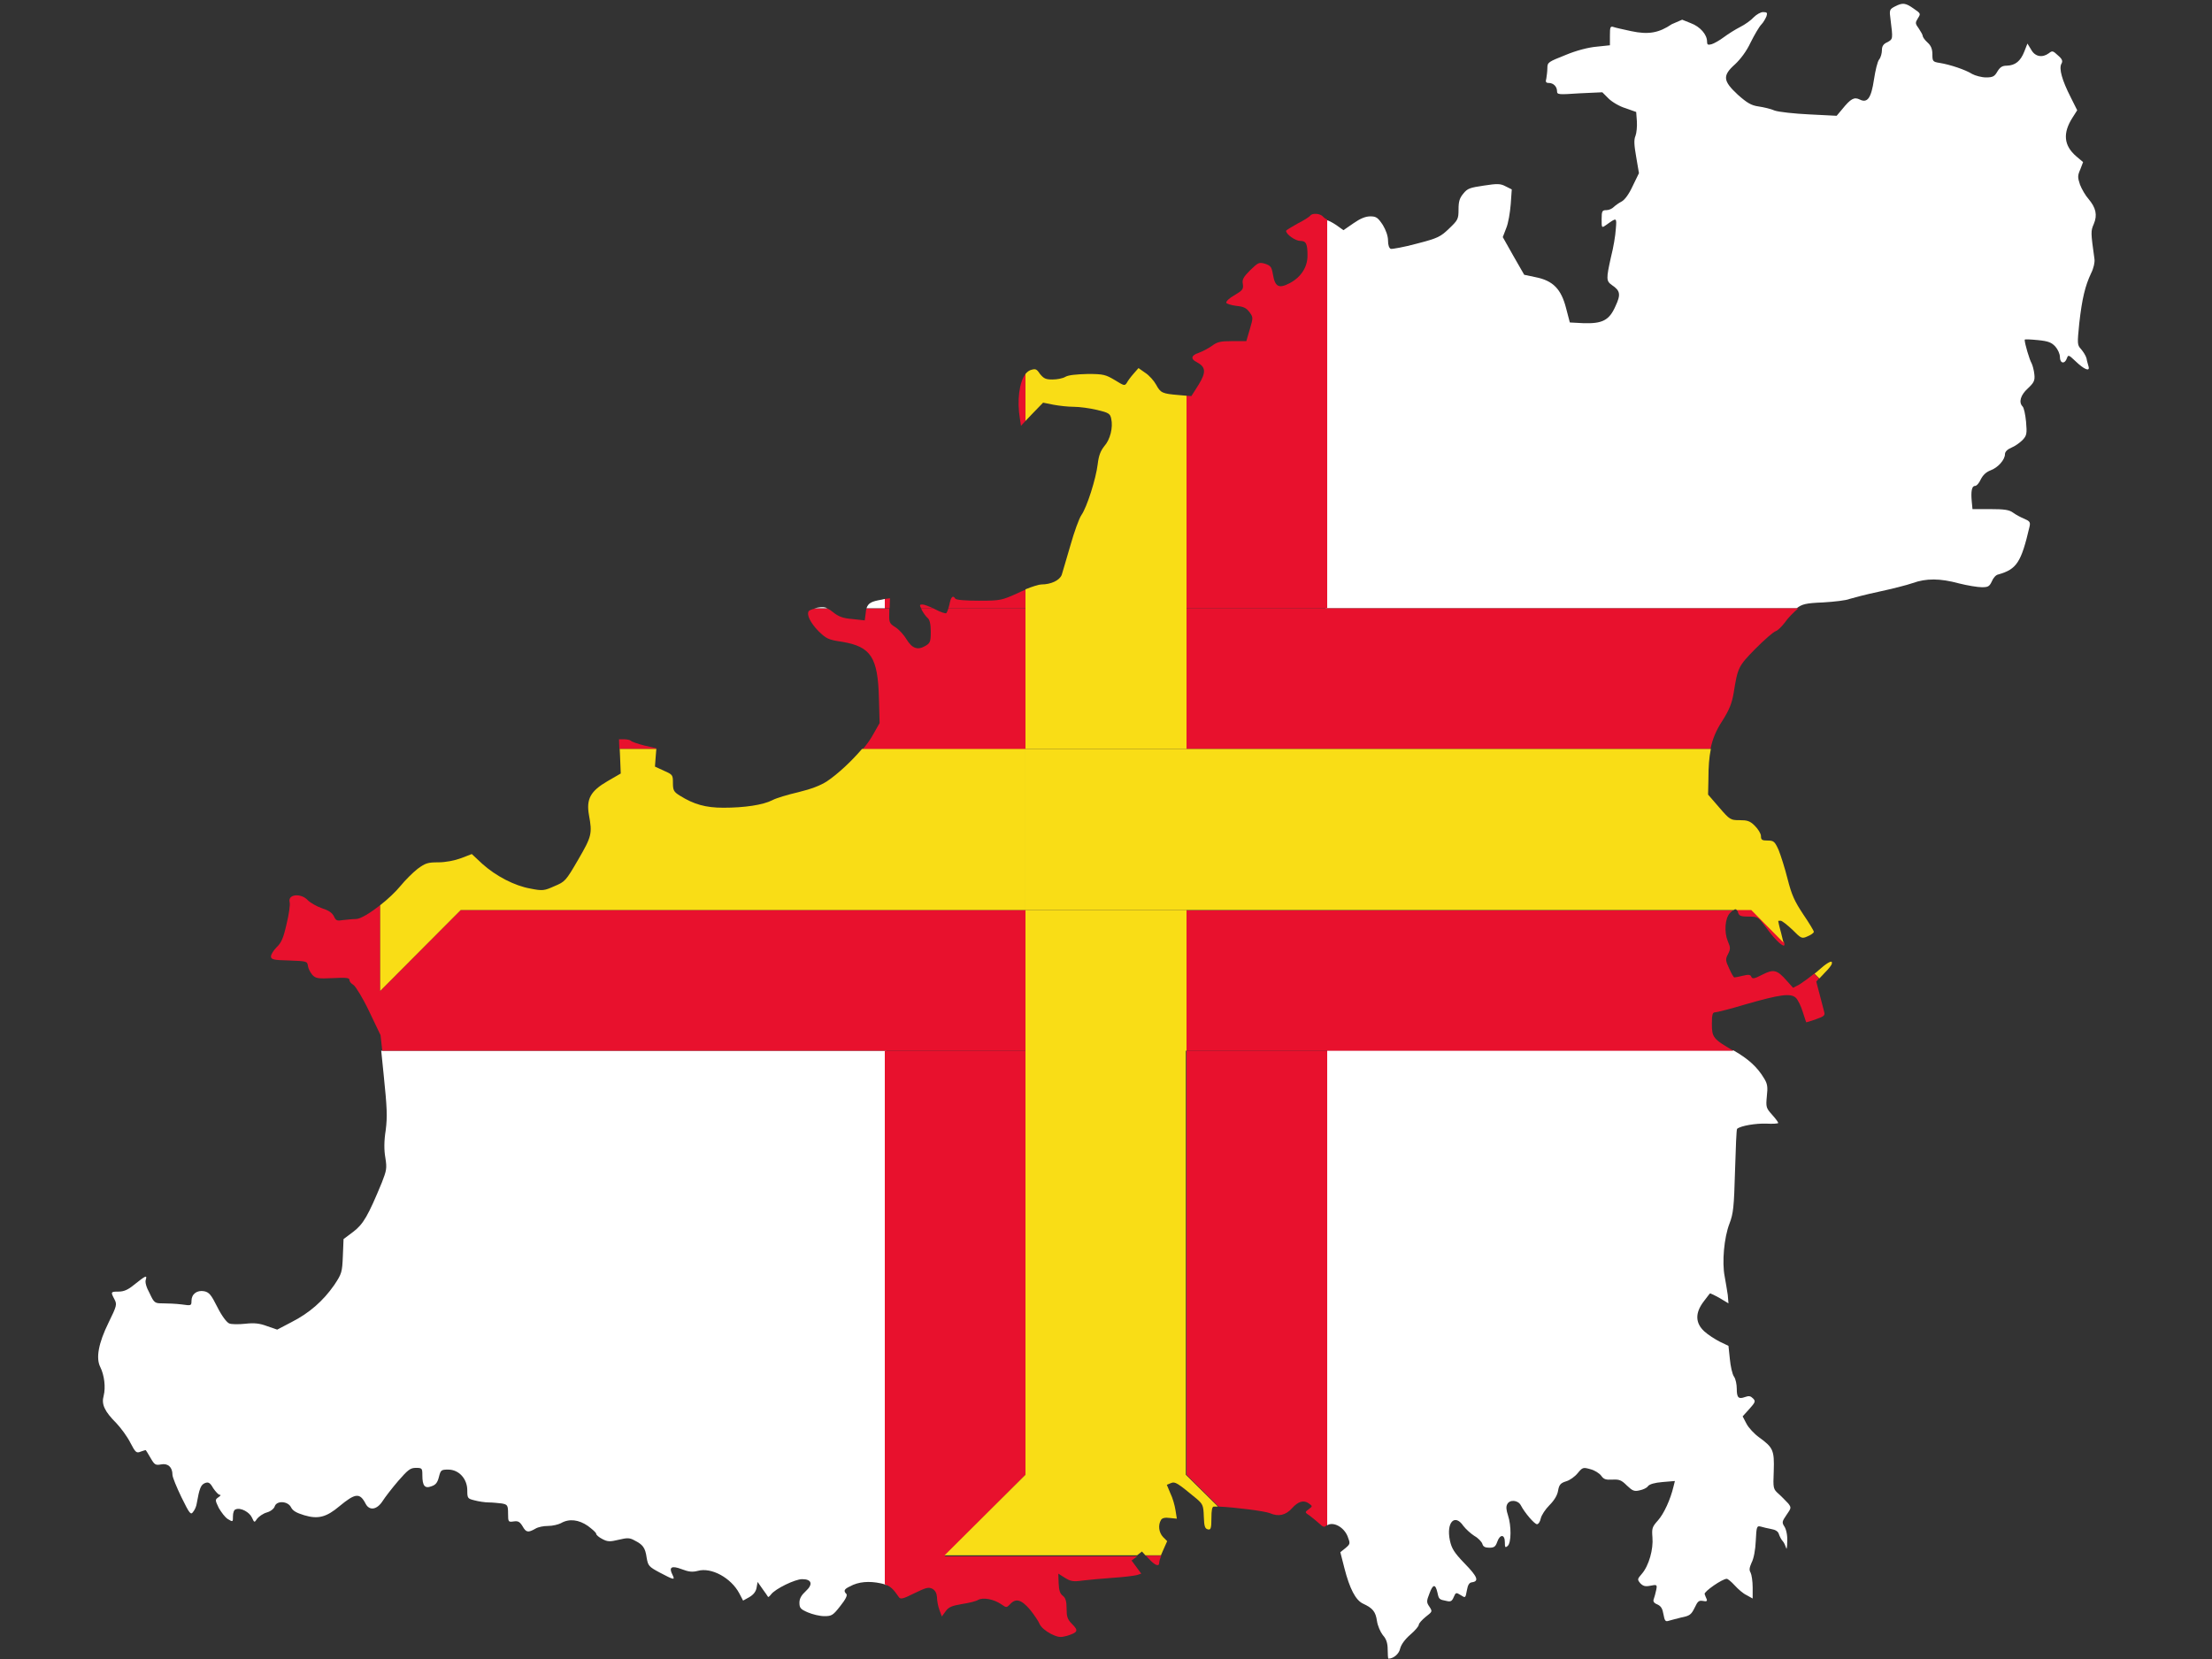 <?xml version="1.0" encoding="utf-8"?>
<!-- Generator: Adobe Illustrator 17.1.0, SVG Export Plug-In . SVG Version: 6.00 Build 0)  -->
<!DOCTYPE svg PUBLIC "-//W3C//DTD SVG 1.1//EN" "http://www.w3.org/Graphics/SVG/1.1/DTD/svg11.dtd">
<svg version="1.1" id="flag-icon-css-gg" xmlns="http://www.w3.org/2000/svg" xmlns:xlink="http://www.w3.org/1999/xlink" x="0px"
	 y="0px" viewBox="0 0 640 480" enable-background="new 0 0 640 480" xml:space="preserve">
<rect x="0" y="0" width="640" height="480" fill="#333333" stroke="none"/>
<g>
	<path fill="#FFFFFF" d="M605.8,64.8c1.1-2.6,0.6-4.7-1.5-7.2c-0.9-1-2-2.9-2.5-4.2c-0.7-2.1-0.7-2.6,0.1-4.4l0.8-2.1l-2-1.7
		c-3.6-3.1-3.9-6.7-1.1-11.1l1.4-2.2l-1.9-3.8c-2.5-4.9-3.4-8.2-2.7-9.6c0.5-0.8,0.3-1.4-1-2.5c-1.4-1.3-1.6-1.4-2.6-0.6
		c-1.9,1.4-4,1-5.1-1l-1.1-1.8l-0.9,2.3c-1.1,2.8-2.6,4-5,4.1c-1.4,0-2,0.4-2.8,1.7c-0.8,1.4-1.3,1.7-3.3,1.7c-1.2,0-3.1-0.5-4-1
		c-1.9-1.2-6.3-2.7-9.4-3.2c-2-0.3-2.1-0.5-2.1-2.5c0-1.5-0.4-2.5-1.4-3.4c-0.8-0.7-1.4-1.6-1.4-1.9c0-0.3-0.5-1.2-1.1-2.1
		c-1.1-1.5-1.1-1.7-0.3-3c0.9-1.4,0.8-1.4-1.2-2.8c-2.4-1.7-3.2-1.8-5.5-0.6c-1.5,0.8-1.6,1-1.2,3.8c0.7,5.6,0.7,5.6-0.9,6.5
		c-1.2,0.5-1.6,1.2-1.6,2.3c0,0.8-0.3,2.1-0.8,2.7c-0.5,0.6-1.1,3.2-1.5,5.8c-0.8,5.4-1.9,6.9-4.1,5.8c-1.6-0.8-2.6-0.3-5.1,2.8
		l-1.6,1.9l-7.9-0.4c-4.3-0.2-8.8-0.7-10-1.1c-1.1-0.5-3.3-1-4.7-1.2c-2.1-0.3-3.3-1-6-3.4c-4.3-4-4.5-5.5-0.8-8.8
		c1.5-1.4,3.3-3.7,4.5-6.3c1.1-2.2,2.5-4.6,3.1-5.2s1.2-1.7,1.5-2.4c0.3-1,0.2-1.2-1-1.2c-0.7,0-1.9,0.7-2.7,1.5
		c-0.7,0.8-2.5,2.1-3.9,2.8c-1.4,0.7-3.6,2.1-4.8,3c-1.2,0.9-2.8,1.8-3.5,2c-1.1,0.3-1.3,0.1-1.3-0.8c0-2-2-4.3-4.7-5.3l-2.5-1
		L483.7,7c-3.7,2.5-6.7,3.1-11.8,2c-2.3-0.5-4.6-1-5.1-1.2c-0.9-0.3-1,0.1-1,2.5v2.8l-3.8,0.4c-2.4,0.2-5.9,1.1-9,2.4
		c-5,2-5.3,2.1-5.3,3.8c0,1-0.2,2.3-0.3,3c-0.3,1-0.1,1.3,0.7,1.3c1.4,0,2.4,1.1,2.4,2.4c0,1,0.5,1,6.5,0.6l6.6-0.3l1.8,1.8
		c1,1,3.2,2.3,4.9,2.8l3.1,1.1l0.2,2.7c0.1,1.5-0.1,3.4-0.4,4.2c-0.5,1.1-0.4,2.7,0.2,6.1l0.8,4.7l-1.8,3.7c-1.1,2.4-2.3,4-3.2,4.5
		c-0.8,0.4-1.9,1.2-2.3,1.6c-0.5,0.5-1.4,0.9-2.1,0.9c-1.2,0-1.4,0.2-1.4,2.6c0,2.6,0,2.6,1.3,1.7c3.1-2.2,3.1-2.3,2.8,1.2
		c-0.1,1.8-0.7,5.4-1.4,8.1c-1.4,6.3-1.4,6.9,0.3,8.1c2.4,1.6,2.6,2.7,1,6.1c-1.8,4.1-3.8,5.1-9.4,4.9l-3.8-0.2l-1.1-4.2
		c-1.4-5.4-3.7-7.9-8.8-8.9l-3.3-0.7l-3.1-5.4l-3.1-5.5l1-2.6c0.6-1.4,1.1-4.5,1.3-6.9l0.3-4.3l-1.8-0.9c-1.5-0.8-2.4-0.8-6.3-0.2
		c-4,0.6-4.7,0.8-5.9,2.3c-1.1,1.3-1.4,2.3-1.4,4.6c0,2.8-0.2,3.1-2.7,5.5c-2.5,2.4-3.2,2.8-9.4,4.4c-3.7,1-7.1,1.6-7.5,1.5
		c-0.5-0.2-0.8-1.1-0.8-2.4c0-1.3-0.6-3-1.5-4.5c-1.4-2.1-1.9-2.5-3.6-2.5c-1.4,0-2.9,0.6-4.9,2l-2.9,2l-2.1-1.5
		c-1.2-0.8-2.4-1.4-2.8-1.4c-0.1,0-0.2,0-0.3-0.1V176h136.3c1.6-1.2,2.6-1.5,7.7-1.7c3.3-0.2,6.7-0.6,7.6-1c1-0.3,4.7-1.3,8.5-2.1
		c3.7-0.8,8.1-1.9,9.8-2.5c3.9-1.4,7.9-1.4,13.4,0.1c2.4,0.6,5.4,1.1,6.6,1.1c1.8,0,2.2-0.2,2.9-1.7c0.4-1,1.2-1.9,1.9-2
		c5.3-1.5,6.6-3.5,9-13.8c0.3-1.3,0.1-1.6-1.5-2.3c-1-0.4-2.5-1.2-3.3-1.8c-1.1-0.8-2.5-1-6.6-1h-5.1l-0.2-2.1c-0.3-3,0-4.6,0.9-4.6
		c0.5,0,1.2-0.8,1.7-1.9c0.6-1.2,1.5-2.1,2.8-2.6c2.2-0.8,4.2-3.1,4.2-4.7c0-0.7,0.7-1.4,1.9-1.9c1-0.4,2.4-1.4,3.2-2.2
		c1.2-1.3,1.3-1.8,1-5.3c-0.2-2-0.6-4-1-4.4c-1.2-1.2-0.6-3.3,1.5-5.2c1.8-1.7,2.1-2.3,1.9-4.1c-0.1-1.1-0.5-2.6-0.8-3.2
		c-0.6-1-2-5.7-2-6.8c0-0.2,1.7-0.1,3.8,0.1c3.1,0.3,4,0.7,5.1,1.9c0.7,0.8,1.3,2.1,1.3,3c0,1.9,1.4,2.1,2,0.4
		c0.4-1.1,0.5-1.1,2.5,0.8c2.5,2.4,4.2,3.1,3.8,1.6c-0.1-0.5-0.5-1.6-0.6-2.4c-0.2-0.8-1-2-1.6-2.7c-1.1-1.2-1.1-1.5-0.5-7.5
		c0.8-7.1,1.7-10.8,3.4-14.4c0.8-1.6,1.1-3.2,1-4.1C604.9,67.1,604.9,66.9,605.8,64.8z"/>
	<path fill="#FFFFFF" d="M110.3,304l0.7,6.9c1,9.7,1.1,12.1,0.6,16.1c-0.5,3.1-0.5,5.8-0.1,8c0.5,3.1,0.3,3.7-1,7.1
		c-4,9.7-5.4,12.1-8.3,14.3l-2.8,2.1l-0.2,4.9c-0.2,4.7-0.3,5.1-2.5,8.4c-3.2,4.6-7.2,8.1-12.3,10.7l-4.2,2.2l-2.9-1
		c-2.1-0.8-3.7-1-6.3-0.7c-1.9,0.2-4.1,0.2-4.7-0.1c-0.7-0.3-2.1-2.1-3.4-4.7c-1.8-3.6-2.4-4.3-3.8-4.6c-2.1-0.4-3.7,0.8-3.7,2.8
		c0,1.4-0.1,1.4-2.9,1c-1.6-0.2-4.1-0.3-5.4-0.3c-2.3,0-2.5-0.1-3.8-2.9c-1-1.8-1.4-3.3-1.1-4c0.4-1.4-0.1-1.1-3.5,1.6
		c-1.7,1.4-2.9,1.9-4.4,1.9c-2.3,0-2.3,0.1-1.2,2.2c0.8,1.5,0.7,1.9-1.7,6.8c-2.9,5.9-3.7,10.2-2.4,12.8c1.2,2.4,1.6,5.9,1,8.3
		c-0.7,2.5,0.2,4.5,3.7,8c1.3,1.4,3.1,3.8,4,5.6c1.5,2.9,1.8,3.1,3,2.6c0.8-0.3,1.5-0.5,1.5-0.4c0.1,0.1,0.7,1.1,1.4,2.3
		c1.1,1.9,1.4,2.1,3,1.8c2-0.4,3.3,0.8,3.3,3c0,0.7,1.2,3.6,2.6,6.5c2.4,4.9,2.7,5.2,3.4,4.2c0.5-0.6,0.9-1.6,1-2.3
		c0.8-4.5,1.2-5.5,2.4-6c1-0.4,1.5-0.1,2.4,1.5c0.7,1,1.5,1.9,1.9,1.9s0.2,0.3-0.4,0.7c-1,0.7-1,0.8,0.1,3.1
		c0.7,1.2,1.8,2.7,2.6,3.2c1.5,0.9,1.5,0.9,1.5-0.8c0-1,0.3-1.9,0.8-2c1.4-0.6,4,0.8,4.7,2.4c0.7,1.5,0.7,1.5,1.5,0.3
		c0.5-0.6,1.7-1.5,2.8-1.8c1.1-0.3,2.1-1.1,2.3-1.8c0.6-1.7,3.8-1.5,4.7,0.3c0.5,1,1.5,1.6,3.8,2.3c4,1.2,6.4,0.6,10.2-2.6
		c4.6-3.8,5.9-4,7.6-0.7c1.1,2.1,3.3,1.7,4.9-0.8c0.7-1.1,2.7-3.7,4.5-5.8c2.8-3.2,3.5-3.8,5.1-3.8c1.8,0,1.9,0.1,1.9,2.1
		c0,3.1,0.7,4,2.7,3.2c1.2-0.4,1.7-1.1,2.1-2.7c0.5-2,0.7-2.1,2.7-2.1c3.1,0,5.5,2.7,5.5,6c0,2.3,0.1,2.4,2.1,2.9
		c1.1,0.3,3,0.6,4.1,0.6c1.1,0,2.9,0.2,3.8,0.3c1.6,0.3,1.8,0.5,1.8,2.9c0,2.5,0.1,2.5,1.6,2.3c1.3-0.2,1.8,0.1,2.6,1.4
		c1,1.8,1.6,1.9,3.7,0.7c0.8-0.5,2.4-0.8,3.7-0.8s2.9-0.4,3.7-0.8c2.4-1.4,5.2-1,7.8,0.8c1.3,1,2.4,1.9,2.4,2.3c0,0.3,0.8,1,1.8,1.5
		c1.5,0.8,2.2,0.8,4.7,0.2c2.5-0.6,3.2-0.6,4.6,0.2c2.4,1.2,3.1,2.1,3.5,5c0.4,2.3,0.6,2.6,3.8,4.3c4,2.1,4.5,2.3,3.7,0.7
		c-1.2-2.3-0.3-2.8,2.6-1.7c2.1,0.8,3.1,0.9,4.7,0.5c3.9-1.1,9.6,2,12,6.5l1.1,2.1l1.8-1c1.2-0.7,1.9-1.6,2.1-2.7l0.3-1.7l1.4,2
		c0.8,1.1,1.5,2.1,1.6,2.3c0.1,0.2,0.5-0.2,0.9-0.7c1.2-1.6,6.9-4.4,9-4.4c2.8,0,3.2,1.5,1,3.5c-1.2,1.1-1.8,2.1-1.8,3.3
		c0,1.5,0.3,1.9,2.4,2.8c1.4,0.6,3.5,1.1,4.8,1.1c2.1,0,2.5-0.2,4.6-2.9c1.6-2,2.1-3.1,1.8-3.5c-0.9-0.9-0.7-1.4,1-2.2
		c2.5-1.4,5.6-1.6,8.9-0.9c0.6,0.1,1.2,0.3,1.6,0.5V304H110.3z"/>
	<path fill="#FFFFFF" d="M256,173.3l-0.9,0.2c-3,0.5-3.9,1-4.4,2.5h5.3V173.3z"/>
	<path fill="#FFFFFF" d="M384,441.3c1.8-1.1,4.8,0.5,5.9,3.2c0.8,2.1,0.8,2.2-0.6,3.4l-1.5,1.2l1.2,4.7c1.5,5.8,3.2,9.2,5.4,10.2
		c2.8,1.3,3.6,2.3,4,5c0.2,1.4,1,3.2,1.7,4.1c1,1.1,1.4,2.3,1.4,4.2c0,1.4,0.1,2.6,0.2,2.6c1.5,0,3.1-1.4,3.4-2.9
		c0.3-1.2,1.4-2.7,2.9-4c1.4-1.2,2.5-2.5,2.5-2.9s0.9-1.4,2-2.3c1.9-1.5,2-1.5,1.1-2.9c-0.9-1.3-0.9-1.6,0-3.9
		c1-2.7,1.7-2.8,2.3-0.2c0.4,1.9,0.5,2,2.6,2.4c1.2,0.3,1.6,0.1,2.1-1.1c0.6-1.4,0.7-1.4,2-0.6c1.4,0.9,1.4,0.9,1.8-1.3
		c0.3-1.7,0.7-2.3,1.5-2.4c2.1-0.3,1.6-1.6-2.1-5.4c-3.1-3.2-3.8-4.4-4.3-6.7c-1.1-5.2,1.4-7.9,3.9-4.2c0.7,0.9,2.1,2.2,3.2,2.9
		c1.1,0.6,2.1,1.7,2.3,2.3c0.2,0.8,0.8,1.1,2,1.1c1.4,0,1.8-0.3,2.3-1.7c0.8-2.3,2.2-2.2,2.2,0.1c0,1.5,0.1,1.7,0.8,1.1
		c1.1-0.9,1.1-5.9,0.1-8.9c-0.5-1.5-0.6-2.5-0.2-3.2c0.7-1.4,3.1-1.2,3.9,0.3c1.2,2.3,4,5.5,4.7,5.5c0.4,0,0.9-0.7,1.1-1.7
		c0.2-0.9,1.3-2.6,2.5-3.8c1.4-1.4,2.3-2.9,2.5-4.2c0.3-1.7,0.7-2.2,2.3-2.7c1.1-0.3,2.6-1.4,3.4-2.4c1.4-1.7,1.6-1.7,3.7-1.1
		c1.2,0.3,2.6,1.2,3.1,1.9c0.7,1,1.3,1.2,3.2,1.1c2-0.1,2.6,0.1,4.2,1.7c1.6,1.5,2.1,1.8,3.7,1.4c1-0.2,2.1-0.7,2.4-1.2
		c0.5-0.6,1.9-1,4.2-1.2l3.6-0.3l-0.4,1.6c-0.9,3.8-2.8,7.9-4.5,9.8c-1.7,1.9-1.8,2.3-1.6,4.9c0.3,3.4-1,8.2-3.1,10.6
		c-1.3,1.5-1.3,1.6-0.4,2.7c0.8,0.8,1.4,1,2.9,0.7c1.9-0.4,2-0.3,1.7,1.2c-0.2,0.9-0.5,2.1-0.7,2.6c-0.3,0.7,0,1.2,1,1.6
		c1.1,0.5,1.5,1.2,1.8,2.9c0.3,1.8,0.6,2.1,1.3,1.9c0.6-0.2,2.3-0.6,3.8-1c2.5-0.5,2.9-0.8,3.9-2.8c0.9-1.9,1.2-2.2,2.4-2
		c1,0.2,1.3,0.1,1.1-0.5c-0.2-0.5-0.5-1.1-0.6-1.5c-0.2-0.7,5.1-4.4,6.4-4.4c0.3,0,1.3,0.8,2.3,1.9c1,1.1,2.5,2.4,3.4,2.8l1.8,1
		v-3.2c0-1.8-0.3-3.7-0.6-4.3c-0.5-0.8-0.3-1.5,0.3-2.9c0.6-1.1,1.1-3.7,1.2-6.3c0.2-4.2,0.3-4.4,1.5-4.1c0.6,0.2,2,0.5,3,0.7
		c1.2,0.2,2,0.7,2.2,1.5c0.2,0.6,0.7,1.6,1.1,2s0.8,1.4,1,2c0.1,0.6,0.3-0.2,0.3-1.9c0.1-1.8-0.3-3.5-0.8-4.3
		c-0.8-1.2-0.7-1.5,0.6-3.4c1.4-2,1.4-2.1,0.5-3.3c-0.6-0.6-1.8-1.9-2.7-2.7c-1.7-1.5-1.7-1.6-1.5-6.7c0.2-6-0.2-6.8-4.2-9.7
		c-1.4-1-3.1-2.8-3.7-4l-1.1-2.1l1.9-2.1c1.8-2,1.9-2.3,1.1-3.1c-0.7-0.7-1.2-0.8-2.3-0.4c-1.9,0.7-2.4,0.2-2.4-2.4
		c0-1.2-0.3-2.8-0.8-3.5c-0.5-0.7-1-3-1.2-5.1l-0.4-3.8l-2.5-1.2c-1.4-0.7-3.4-2-4.5-3c-2.6-2.4-2.7-5.3-0.2-8.6
		c1-1.3,1.8-2.4,1.9-2.4s1.4,0.6,2.8,1.4l2.5,1.5l-0.2-2.4c-0.2-1.4-0.6-3.7-0.9-5.4c-0.8-4-0.2-11.2,1.4-15.3
		c1.1-2.9,1.3-4.6,1.6-15.3c0.2-6.6,0.4-12,0.6-12.1c1.1-0.9,5.4-1.6,8.4-1.5c1.9,0.1,3.5,0,3.5-0.2s-0.8-1.3-1.8-2.4
		c-1.7-1.9-1.8-2.2-1.5-5.3c0.3-2.7,0.2-3.6-0.8-5.2c-1.9-3.2-4.5-5.6-8.7-8c-0.1-0.1-0.2-0.1-0.2-0.1H384V441.3z"/>
	<path fill="#FFFFFF" d="M236.6,175.8c-0.3,0.1-0.7,0.1-1,0.2h3.8C238.6,175.6,237.9,175.6,236.6,175.8z"/>
	<path fill="#E8112D" d="M266.9,174.9c-0.8,0-0.9,0.1-0.4,1.1h3.5C268.7,175.4,267.4,174.9,266.9,174.9z"/>
	<path fill="#E8112D" d="M384,176V63.5c-0.4-0.1-0.8-0.4-1.2-0.8c-0.8-1-3.2-1.1-3.7-0.3c-0.2,0.3-1.9,1.4-3.7,2.3
		c-1.8,1-3.3,1.9-3.3,2.1c0,1,2.7,2.9,4.1,2.9c1.7,0,2.1,0.8,2.1,4.3c0,3.3-1.9,6.2-5.1,7.9c-3.2,1.7-4.3,1.1-4.9-2.5
		c-0.4-2.2-0.6-2.5-2.3-3.1c-1.8-0.5-2-0.3-4.3,1.9c-1.9,1.9-2.4,2.7-2.1,4c0.2,1.5-0.1,1.8-2.4,3.2c-1.5,0.8-2.5,1.8-2.4,2.2
		c0.1,0.3,1.4,0.7,2.9,0.9c2.1,0.2,2.9,0.6,3.8,1.8c1.1,1.5,1.1,1.6,0.1,5l-1,3.4h-4.1c-3.4,0-4.3,0.2-5.9,1.4c-1,0.7-2.7,1.6-3.8,2
		c-2.2,0.7-2.4,1.8-0.5,2.7c2.6,1.4,2.7,2.9,0.5,6.5l-2.1,3.3l-1.4-0.1V176H384z"/>
	<path fill="#E8112D" d="M296.7,426.7V304H256v154.4c1.7,0.6,2.5,1.4,4,3.6c0.5,0.8,1.1,0.7,4.5-1c3.3-1.6,4.1-1.9,5.3-1.3
		c0.8,0.5,1.2,1.2,1.3,2.4c0,1,0.3,2.6,0.7,3.7l0.7,1.9l1.1-1.5c0.8-1.2,1.8-1.6,4.7-2.1c2-0.3,4.1-0.8,4.7-1.2
		c1.5-0.8,4.5-0.2,6.6,1.2c1.6,1.1,1.6,1.1,2.6,0.1c1.7-1.9,3.3-1.4,5.8,1.5c1.2,1.5,2.5,3.4,2.8,4.2c0.4,0.9,1.7,2,3.2,2.8
		c2.3,1.1,2.8,1.1,4.7,0.6c3.2-1,3.4-1.5,1.5-3.4c-1.4-1.4-1.6-2.2-1.6-4.5c0-2.1-0.3-3.1-1.1-3.7c-0.8-0.6-1.1-1.5-1.2-3.6
		l-0.1-2.8l1.9,1.2c1.6,1,2.4,1.2,5.1,0.8c1.8-0.2,5.8-0.6,8.9-0.8c3.1-0.2,6.2-0.6,6.9-0.8l1.2-0.4l-1.4-1.9l-1.4-1.9l1.5-1.1
		l0.1-0.1h-55.7L296.7,426.7z"/>
	<path fill="#E8112D" d="M332.3,450.9c1.9,2.1,3.1,2.5,3.1,1.2c0-0.3,0.2-1.1,0.6-2h-4.5L332.3,450.9z"/>
	<path fill="#E8112D" d="M343.3,304v122.7l9.3,9.2c4.7,0.2,13.3,1.3,14.8,1.9c2.5,1.1,4.6,0.6,6.4-1.4c1.8-2,3.4-2.5,4.9-1.4
		c1.1,0.8,1.1,0.8-0.1,1.7c-1.1,0.8-1.1,0.9,0.3,1.8c0.8,0.6,2,1.6,2.8,2.3c1,1,1.5,1.1,1.9,0.7c0.1-0.1,0.3-0.2,0.4-0.3V304H343.3z
		"/>
	<path fill="#E8112D" d="M295.1,121.2l0.3,2l1.3-1.4v-13.6C294.9,110.6,294.2,115.9,295.1,121.2z"/>
	<path fill="#E8112D" d="M296.7,170.6c-0.7,0.3-1.4,0.6-2,0.9c-4.9,2.2-5.1,2.3-11.5,2.3c-3.7,0-6.6-0.2-6.8-0.6
		c-0.7-1.1-1.3-0.5-1.7,1.7c-0.1,0.4-0.2,0.8-0.3,1.1h22.3V170.6z"/>
	<polygon fill="#E8112D" points="257.4,176 257.5,173.1 256,173.3 256,176 	"/>
	<path fill="#E8112D" d="M530,278.4v0.5C530.1,278.6,530.1,278.5,530,278.4z"/>
	<path fill="#E8112D" d="M189.9,216.5l-3.5-0.8c-1.9-0.5-3.7-1.1-3.9-1.4c-0.2-0.2-1.1-0.4-1.9-0.4h-1.5l0.1,2.8h10.6L189.9,216.5z"
		/>
	<path fill="#E8112D" d="M502.5,263.3c0.2,0.2,0.3,0.4,0.4,0.8c0.3,0.9,0.8,1.1,3.1,1.1c2.7,0,2.7,0.1,5.4,3.7
		c2.4,3.3,4.9,5.5,4.9,4.4c0-0.1,0-0.3-0.1-0.7l-9.3-9.4H502.5z"/>
	<path fill="#E8112D" d="M296.7,216.7L296.7,216.7V176h-22.3c-0.2,0.7-0.5,1.3-0.6,1.4c-0.2,0.2-1.7-0.3-3.2-1.1
		c-0.2-0.1-0.4-0.2-0.6-0.3h-3.5c0.1,0.1,0.1,0.3,0.2,0.5c0.5,0.9,1.2,1.9,1.7,2.3c0.6,0.5,0.9,1.8,0.9,4c0,2.9-0.2,3.3-1.6,4.1
		c-2.2,1.3-3.8,0.7-5.4-1.9c-0.7-1.2-2.1-2.8-3.2-3.5c-1.9-1.2-1.9-1.4-1.8-4.8l0-0.6H256h-5.3c-0.1,0.3-0.2,0.7-0.2,1.1l-0.3,2.3
		l-3.6-0.4c-2.7-0.2-4-0.7-5.6-2c-0.6-0.5-1.1-0.8-1.5-1h-3.8c-0.9,0.2-1.5,0.5-1.7,0.7c-0.7,1.1,0.5,3.4,2.8,5.8
		c2.3,2.2,2.8,2.5,6.9,3.1c8.3,1.4,10.3,4.5,10.6,16.3l0.2,7.2l-2.1,3.7c-0.7,1.2-1.6,2.5-2.8,3.9H296.7z"/>
	<path fill="#E8112D" d="M343.3,263.3V304H384h117.5c-5.9-3.4-6.2-3.9-6.2-7.8c0-2.6,0.2-3.3,0.9-3.3c0.5,0,4.5-1,8.8-2.3
		c10.1-2.9,13.1-3.3,14.6-1.9c0.6,0.6,1.5,2.4,2,4.1c0.5,1.6,1,3,1,3c0.1,0,1.4-0.4,2.8-0.9c2.3-0.8,2.7-1.1,2.4-2.1
		c-0.2-0.6-0.7-2.9-1.3-5l-1-3.8l0.8-0.9l-1.4-1.4c-1.6,1.3-3.4,2.6-4.2,3.1l-1.9,1l-1.8-2c-2.8-3.2-3.8-3.5-7.1-1.8
		c-2.3,1.2-2.9,1.3-3.2,0.6c-0.2-0.6-0.8-0.7-2.4-0.3c-1.1,0.3-2.3,0.5-2.5,0.5c-0.2,0-0.9-1.2-1.5-2.6c-1.1-2.3-1.1-2.7-0.3-4.2
		c0.7-1.4,0.7-1.9-0.1-3.7c-1.1-2.7-0.8-6.6,0.6-8.1c0.4-0.4,0.7-0.7,0.9-0.8H343.3z"/>
	<path fill="#E8112D" d="M296.7,304v-40.7H133.3L110,286.7v-24.8c-2.8,2.2-5.7,4-7,4c-1,0-2.7,0.2-3.7,0.3c-1.8,0.3-2.1,0.2-2.7-1.1
		c-0.5-1-1.5-1.7-3.4-2.3c-1.5-0.5-3.4-1.6-4.1-2.3c-2-2.2-5.9-1.8-5.3,0.5c0.2,0.7-0.2,3.6-0.9,6.4c-0.9,4-1.5,5.4-2.9,6.7
		c-0.9,0.9-1.6,2.1-1.6,2.6c0,0.9,0.7,1.1,5.3,1.2c5.1,0.2,5.2,0.2,5.4,1.6c0.1,0.8,0.7,1.9,1.3,2.6c1,1,1.6,1.1,5.9,0.9
		c3.8-0.2,4.8-0.1,4.8,0.5c0,0.5,0.5,1.1,1.2,1.5c0.6,0.4,2.7,3.8,4.5,7.6l3.3,6.9l0.5,4.5H256H296.7z"/>
	<path fill="#E8112D" d="M343.3,176v40.7h151.6c0.6-3,1.7-5.5,3.4-8.1c2.1-3.3,2.8-5.2,3.3-8.1c1.2-7.4,1.3-7.7,6.3-12.8
		c2.6-2.6,5.2-4.9,5.9-5.1c0.6-0.2,1.8-1.4,2.7-2.6c0.8-1.2,2.5-2.9,3.6-3.8c0.1-0.1,0.2-0.1,0.2-0.2H384H343.3z"/>
	<path fill="#F9DD16" d="M133.3,263.3h163.4v-46.6h-47.3c-2.9,3.4-6.9,7.2-10.2,9.4c-1.9,1.2-4.5,2.2-8.2,3.1
		c-3,0.7-6.4,1.7-7.5,2.3c-2.7,1.4-8.1,2.2-14.2,2.2c-5.2,0-8.6-1-12.6-3.5c-1.8-1.1-2-1.6-2-3.7c0-2.3-0.1-2.4-2.6-3.5l-2.6-1.2
		l0.2-2.7l0.2-2.4h-10.6l0.1,2.1l0.2,5l-3.8,2.2c-5,2.9-6.2,5.2-5.4,9.8c1,5.4,0.8,6.2-3.1,12.9c-3.6,6.2-3.8,6.4-6.9,7.7
		c-2.9,1.3-3.4,1.4-6.9,0.7c-4.6-0.8-10-3.6-14-7.2l-3-2.8l-3.1,1.2c-1.9,0.7-4.5,1.2-6.6,1.2c-3,0-3.7,0.2-6,1.9
		c-1.4,1.1-3.6,3.3-4.9,4.9c-1.4,1.7-3.6,3.8-5.9,5.6v24.8L133.3,263.3z"/>
	<path fill="#F9DD16" d="M296.7,216.7h46.6V176v-61.5l-2.3-0.2c-4.7-0.4-5.2-0.6-6.5-3c-0.6-1.1-2-2.7-3.1-3.4l-2-1.4l-1.4,1.6
		c-0.8,0.9-1.7,2.1-2,2.7c-0.6,0.9-0.8,0.8-3.4-0.8c-2.7-1.6-3.3-1.8-7.9-1.8c-3.3,0.1-5.5,0.3-6.4,0.8c-0.8,0.5-2.5,0.8-3.8,0.8
		c-2,0-2.5-0.3-3.6-1.6c-1-1.5-1.3-1.6-2.8-1.1c-0.5,0.2-1,0.6-1.4,1.1v13.6l1.9-2l3.2-3.3l3,0.6c1.6,0.3,4.2,0.6,5.9,0.6
		c1.6,0,4.6,0.4,6.7,0.9c3.4,0.8,3.8,1.1,4.1,2.5c0.6,2.6-0.3,6.1-2,8c-1.1,1.4-1.6,2.7-1.9,5.2c-0.5,4.2-3.1,12.4-4.7,14.7
		c-0.7,1-2.1,4.9-3.2,8.8c-1.1,3.9-2.3,7.7-2.5,8.5c-0.6,1.6-3.1,2.8-5.9,2.8c-0.7,0-2.6,0.6-4.6,1.4v5.4V216.7z"/>
	<path fill="#F9DD16" d="M343.3,304v-40.7h0h-46.6V304v122.7L273.3,450H329l1.4-1.1l1,1.1h4.5c0.2-0.5,0.4-0.9,0.6-1.4l1.2-2.7
		l-1.2-1.2c-1.2-1.3-1.5-3.4-0.6-4.9c0.3-0.6,1.2-0.8,2.6-0.6l2,0.2l-0.4-2.5c-0.2-1.3-0.8-3.5-1.5-4.9l-1-2.4l1.2-0.5
		c1.2-0.5,1.8-0.1,7.5,4.6c1.7,1.5,1.9,1.9,2,5.1c0.1,2.8,0.3,3.5,1.2,3.7c0.8,0.2,1-0.3,1-3.2c0-2.4,0.2-3.4,0.7-3.4
		c0.4,0,0.8,0,1.2,0l-9.3-9.2V304z"/>
	<path fill="#F9DD16" d="M528,281.4c1.1-1.1,1.8-2,2-2.5v-0.5c0,0,0-0.1,0-0.1c-0.3-0.3-1.7,0.5-3.9,2.5c-0.3,0.3-0.7,0.6-1.1,0.9
		l1.4,1.4L528,281.4z"/>
	<path fill="#F9DD16" d="M343.3,216.7h-46.6v0v46.6h46.6h0h158.3c0.4-0.3,0.7-0.3,0.9,0h4.2l9.3,9.4c-0.2-0.7-0.4-1.8-0.7-2.9
		c-0.5-1.7-0.8-3.2-0.8-3.3c0-0.1,0.3-0.1,0.7-0.1s1.9,1.2,3.4,2.6c2.5,2.5,2.7,2.7,4.4,1.9c1-0.4,1.8-1,1.8-1.3
		c0-0.3-1.4-2.6-3.1-5.1c-2.5-3.8-3.3-5.5-4.5-10.2c-0.8-3.2-2-6.9-2.6-8.4c-1.1-2.4-1.4-2.7-3.1-2.7c-1.7,0-2-0.2-2-1.3
		c0-0.7-0.8-2-1.8-3c-1.4-1.4-2.2-1.6-4.4-1.6c-2.6,0-2.8-0.1-5.9-3.7l-3.2-3.7l0.1-4.5c0-3.5,0.2-6.3,0.7-8.7H343.3z"/>
</g>
</svg>
